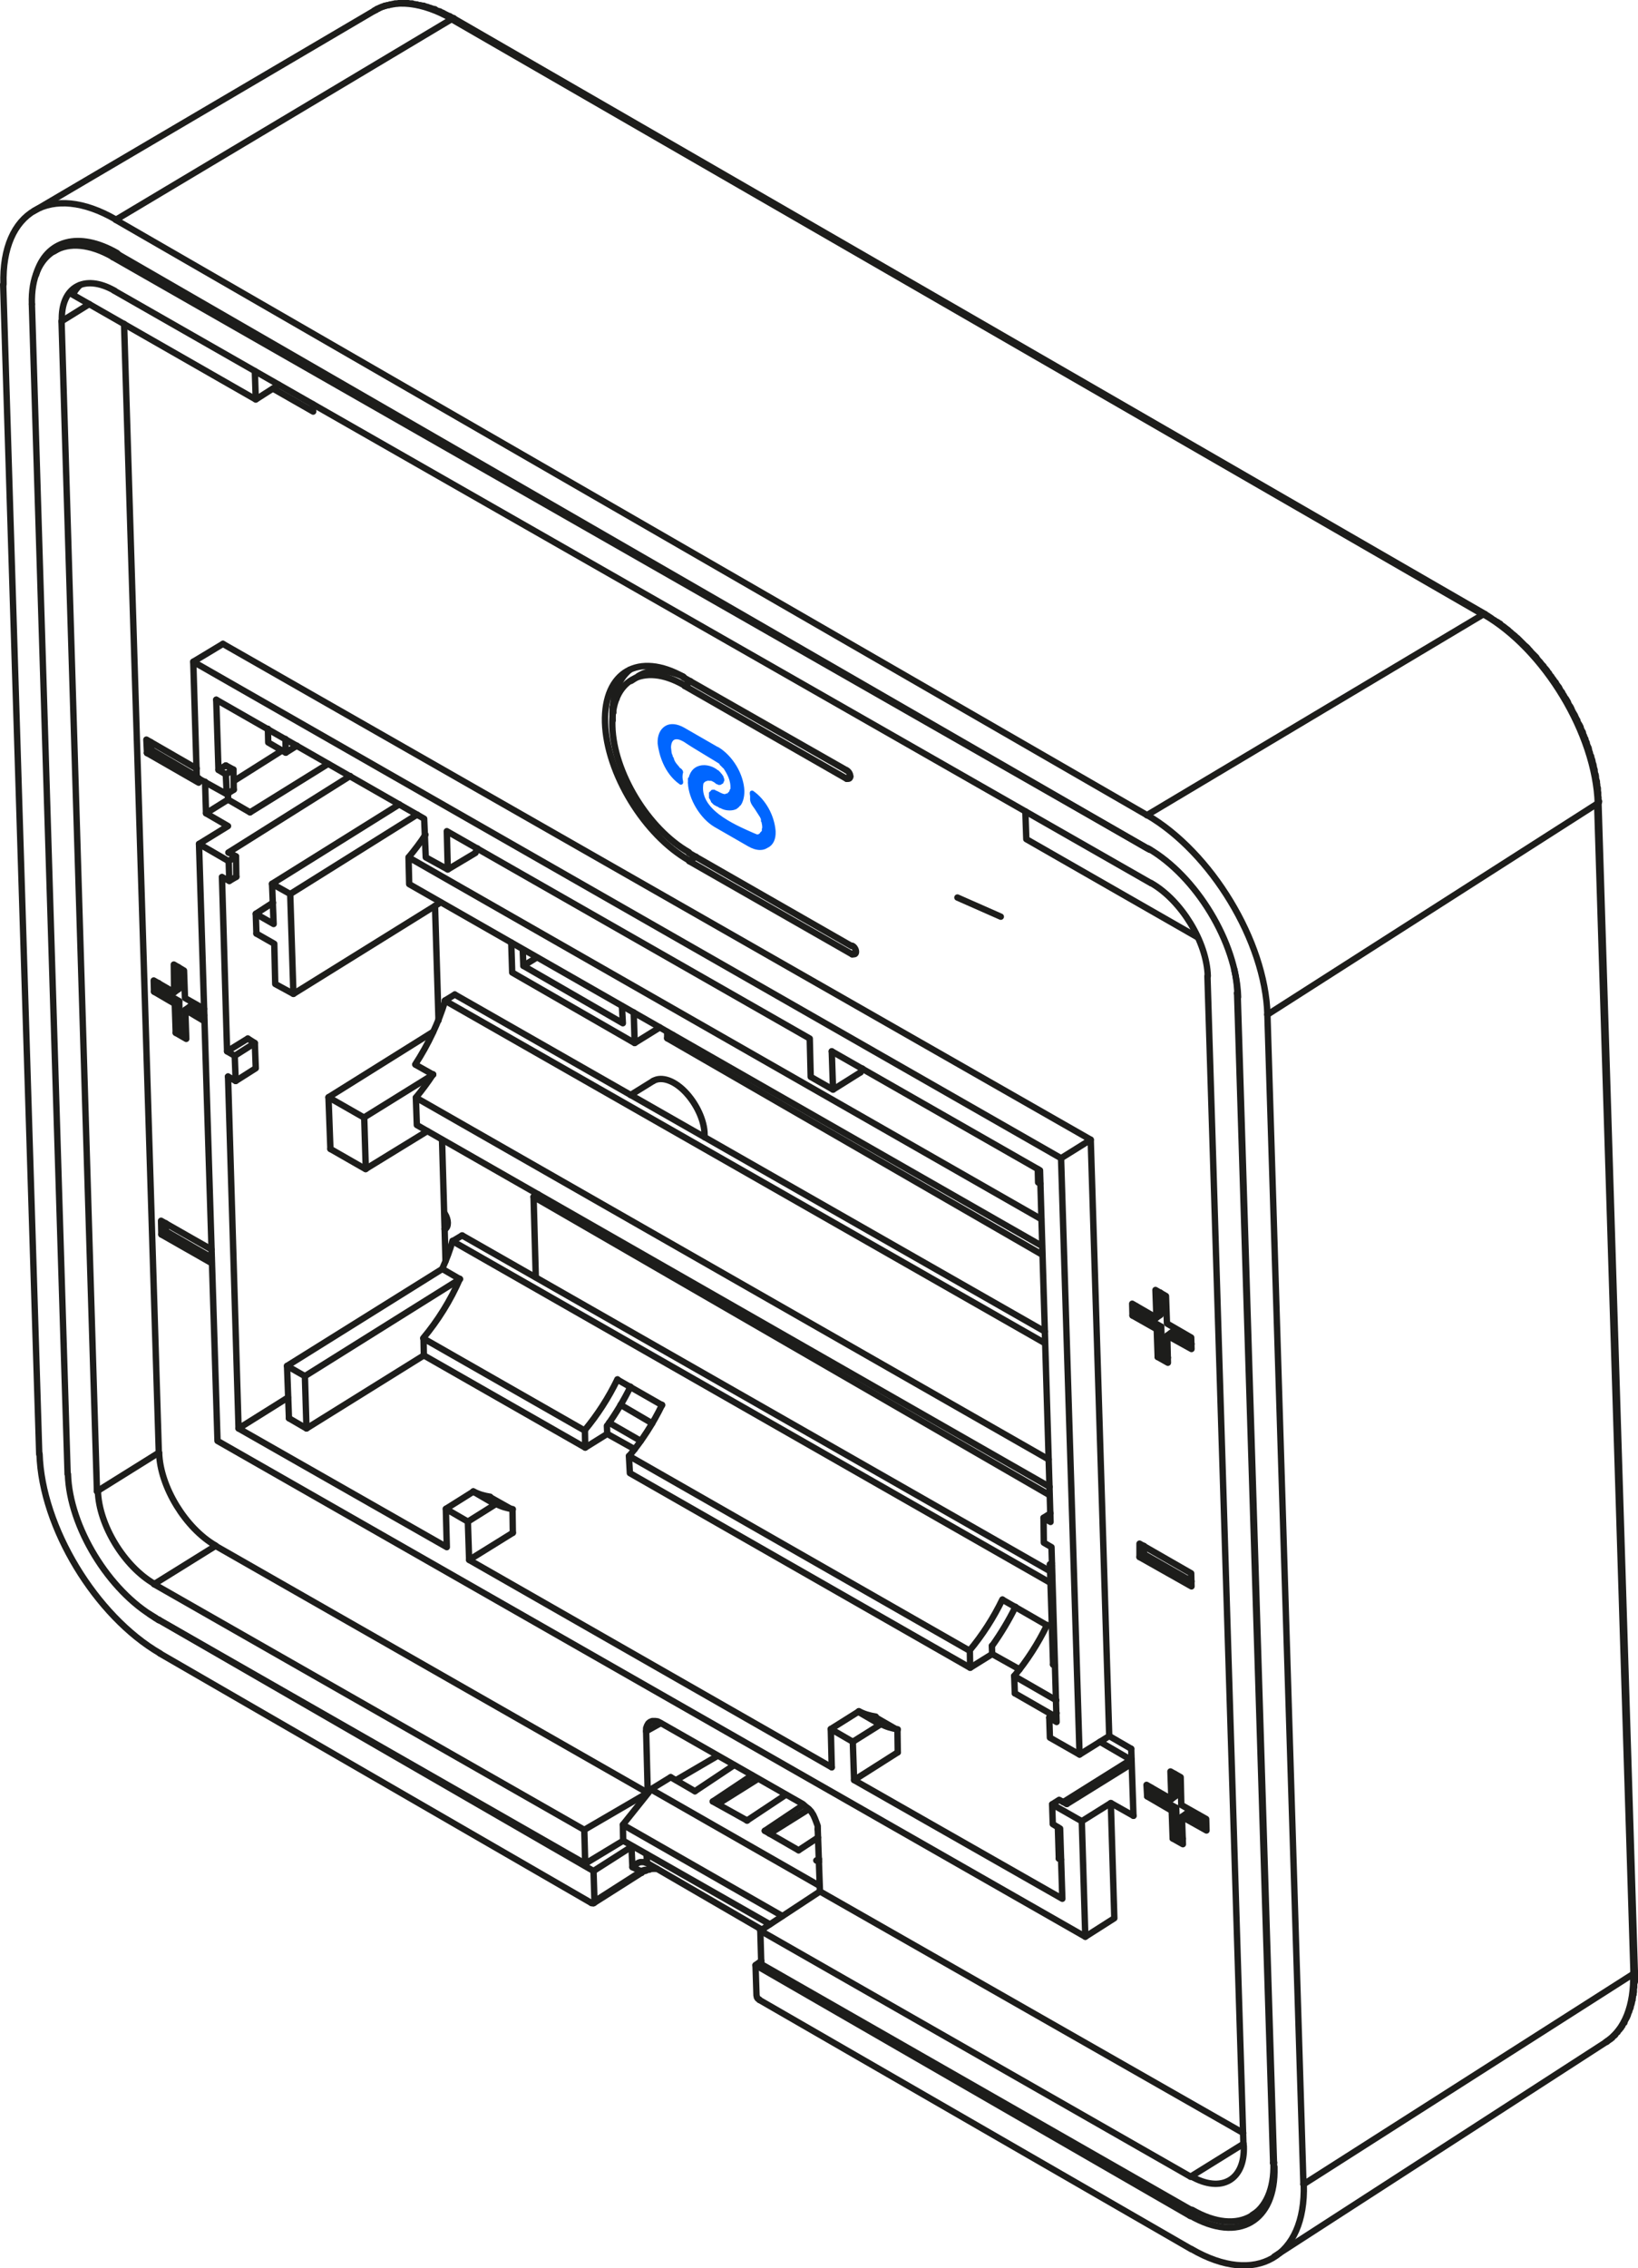 <?xml version="1.0" encoding="utf-8"?>
<!-- Generator: Adobe Illustrator 24.0.0, SVG Export Plug-In . SVG Version: 6.00 Build 0)  -->
<svg version="1.1" id="Laag_1" xmlns="http://www.w3.org/2000/svg" xmlns:xlink="http://www.w3.org/1999/xlink" x="0px" y="0px"
	 viewBox="0 0 513.6 710.9" style="enable-background:new 0 0 513.6 710.9;" xml:space="preserve">
<style type="text/css">
	.st0{fill:#0066FF;stroke:#0066FF;stroke-miterlimit:10;}
	.st1{fill:none;stroke:#1D1D1B;stroke-width:2;stroke-linecap:round;stroke-linejoin:round;stroke-miterlimit:10;}
</style>
<g>
	<path class="st0" d="M242.7,260.6l0-0.1c0,0,0,0,0,0c-0.4-4.9-3.1-9.6-6.8-12.2c-0.1,0-0.1,0-0.2,0c-0.1,0-0.1,0.1-0.1,0.2
		c0,0.1,0,0.2,0,0.3c0.1,0.4,0.1,0.8,0.1,1.2c-0.1,1.2,0.3,1.8,1.4,3.3c0.4,0.7,1,1.5,1.6,2.5l0.1,0.2c0.3,0.6,0.3,0.6,0.3,1.1
		l0,0.2c0,0,0,0.1,0.1,0.1l0.1,0.1c0,0.2,0,0.5,0.1,0.8c0.1,0.4,0.1,0.9,0.1,1.4l-0.1,0.1c0,0-0.1,0.1,0,0.2c0,0.1,0,0.3-0.1,0.7
		c0,0-0.1,0.1-0.3,0.3c0,0-0.1,0.1-0.1,0.1v0.2l0,0h-0.1c-0.1,0-0.1,0-0.1,0.1c0,0,0,0-0.1,0.1c-0.1,0.1-0.1,0.1-0.3,0.3h-0.1
		c0,0-0.1,0-0.1,0.1l-0.1,0.1h-0.4c0,0-0.1,0-0.1,0l-0.1,0.1c-0.4-0.2-0.9-0.4-1.4-0.6c-6.1-2.7-17.6-7.6-15.9-16.2
		c0,0,0.1-0.1,0.1-0.1c0.1-0.2,0.4-0.4,0.7-0.7h0.1c0,0,0.1,0,0.1-0.1l0.1-0.1h0.4c0,0,0.1,0,0.1-0.1l0.1-0.1h0.4l0.1,0.1
		c0,0,0.1,0.1,0.2,0c0,0,0.1,0,0.3,0c0.1,0,0.3,0.1,0.6,0.1c0.3,0.2,0.4,0.3,0.5,0.3c0.2,0.1,0.4,0.2,1,0.7c0,0,0.1,0,0.1,0h0.2
		l0.1,0.1c0,0,0.1,0.1,0.1,0.1h0.4c0,0,0.1,0,0.1-0.1l0.1-0.1h0.1c0.1,0,0.2-0.1,0.2-0.1c0.1,0,0.1-0.1,0.1-0.2v-0.2l0.1-0.1
		c0,0,0.1-0.1,0.1-0.1v-0.4c0,0,0-0.1-0.1-0.1l-0.1-0.1v-0.4c0,0,0-0.1-0.1-0.1l-0.1-0.1v-0.1c0,0,0-0.1-0.1-0.1l-0.1-0.1V243
		c0,0,0-0.1-0.1-0.1c-0.1-0.1-0.2-0.2-0.4-0.5c-0.1-0.1-0.3-0.3-0.4-0.4c0,0-0.1-0.1-0.1-0.1h-0.1c-1.2-1.1-3.5-2-5.5-1.4
		c-1.1,0.3-2.4,1.1-3,3.4l-0.1,0.1c0,0-0.1,0.1-0.1,0.1v1.2c0,0-0.1,0.1,0,0.1c0.2,4.9,3.8,10.8,8,13.3c0,0,0,0,0,0l10.6,6.1
		c0,0,0,0,0,0c0,0,0,0,0,0c1.2,0.7,2.4,1.1,3.5,1.1c0.8,0,1.5-0.2,2.1-0.6C242,264.6,242.8,262.9,242.7,260.6
		C242.7,260.7,242.7,260.6,242.7,260.6z"/>
	<path class="st0" d="M226,239.1l0.1,0.3c0,0,0,0.1,0.1,0.1l0.2,0.1l0.1,0.2c0,0,0,0.1,0.1,0.1l0.2,0.1l0.1,0.2c0,0,0,0.1,0.1,0.1
		l0.2,0.1c1.1,1.7,2.6,4.1,2.3,7.1l-0.1,0.1c0,0-0.1,0.1-0.1,0.1v0.2l-0.1,0.1c0,0,0,0.1,0,0.1v0.1c-0.1,0.1-0.2,0.2-0.4,0.4
		c0,0-0.1,0.1-0.1,0.1v0.1l-0.3,0.3c-0.1,0-0.1,0-0.1,0c-0.1,0-0.3,0.1-0.5,0.1c0,0-0.1,0-0.1,0.1l-0.1,0.1c-0.9,0-1.2-0.2-1.9-0.5
		c-0.4-0.2-0.9-0.5-1.7-0.8l-0.1-0.1c0,0-0.1,0-0.1,0h-0.4c0,0-0.1,0-0.1,0.1l0,0c0,0-0.1,0.2-0.4,0.4c0,0-0.1,0.1-0.1,0.1v1.2
		c0,0,0,0.1,0,0.1l0.1,0.1v0.1c0,0,0,0.1,0.1,0.1l0.1,0.1c0,0.1,0,0.3,0.3,0.6v0.1c0,0,0,0.1,0,0.1c0,0,0.1,0.1,0.1,0.1
		c0.1,0.1,0.2,0.2,0.5,0.5c0,0,0.1,0.1,0.1,0.1h0.1c0.1,0.1,0.3,0.3,1.3,0.7c0.1,0.1,0.2,0.3,0.6,0.3c0.6,0.4,1.6,0.7,2.6,0.7
		c0.7,0,1.4-0.1,2-0.4c0,0,0.1-0.1,0.1-0.1c0,0,0.1,0,0.1-0.1c0.2-0.1,0.5-0.3,0.7-0.7l0.2-0.1c0,0,0,0,0.1-0.1c0.6-0.9,1-2.3,1-4
		c0,0,0-0.1,0-0.1c0,0,0,0,0-0.1c-0.1-2.3-0.9-5-2.4-7.5c-1.5-2.5-3.5-4.5-5.5-5.7c0,0,0,0-0.1,0l-10.6-6.1c0,0,0,0,0,0c0,0,0,0,0,0
		c-2.1-1.2-4.1-1.4-5.5-0.5c-1.4,0.9-2.2,2.6-2.1,5c0,0,0,0,0,0c0,0,0,0,0,0c0.4,3.2,1.9,9,6.7,12.4c0,0,0.1,0,0.1,0
		c0,0,0.1,0,0.1,0c0.1,0,0.1-0.1,0.1-0.2c0-0.2,0-0.4-0.1-0.7c-0.1-0.6-0.2-1.5,0.1-2.5c0-0.1,0-0.1-0.1-0.2c0,0,0,0,0,0
		c0,0,0,0,0-0.1c-0.1-0.2-0.4-0.5-0.8-0.7c-0.2-0.3-0.4-0.6-0.7-0.9c-0.5-0.6-1.1-1.3-1.3-2.3c0,0,0,0,0,0c0-0.1-0.1-0.1-0.1-0.2
		c-0.1-0.1-0.3-0.3-0.3-0.8c0,0,0-0.1-0.1-0.1l-0.1-0.1c0-0.2,0-0.4-0.1-0.6c-0.1-0.5-0.1-1.1-0.2-1.7c0-1.3,0.4-2.3,1.1-2.8
		c0.8-0.5,1.9-0.4,3.2,0.3c0,0,0,0,0,0c0.2,0.1,0.6,0.3,1,0.6C218,234.3,225.1,238.4,226,239.1z"/>
</g>
<line class="st1" x1="265.5" y1="244.1" x2="266.6" y2="243.4"/>
<g>
	<path class="st1" d="M265.5,243.9c0.6,0.4,1.1,0.1,1.1-0.6c0-0.7-0.5-1.6-1.2-1.9"/>
</g>
<line class="st1" x1="239.8" y1="573.8" x2="250.4" y2="579.9"/>
<line class="st1" x1="223.5" y1="564.6" x2="234.3" y2="570.6"/>
<line class="st1" x1="210.3" y1="557" x2="217.9" y2="561.4"/>
<line class="st1" x1="256" y1="583.1" x2="256.8" y2="583.5"/>
<polyline class="st1" points="71.5,248.6 71.5,250.6 78.4,254.6 "/>
<g>
	<path class="st1" d="M192.1,221.6c0,0.6,0.1,1.1,0.2,1.7"/>
</g>
<polyline class="st1" points="64.3,245 64.6,254.9 71.5,250.6 "/>
<line class="st1" x1="109.8" y1="243.2" x2="71.6" y2="267.2"/>
<line class="st1" x1="78.4" y1="254.6" x2="102.9" y2="239.4"/>
<polyline class="st1" points="64.6,254.9 71.5,258.9 62.4,264.5 71.7,269.9 74,268.4 71.7,267.2 "/>
<polyline class="st1" points="70.8,239.9 68.5,241.3 67.8,219.3 "/>
<line class="st1" x1="73.3" y1="244.8" x2="88.5" y2="235.2"/>
<polyline class="st1" points="90.3,438 74.8,447.7 71.5,337.4 "/>
<line class="st1" x1="139.7" y1="395.2" x2="138.6" y2="357.2"/>
<polyline class="st1" points="135.8,323.4 103,343.9 103.6,360.1 "/>
<line class="st1" x1="137.5" y1="319.8" x2="136.4" y2="283.9"/>
<polyline class="st1" points="80.4,292.6 80.2,286.4 85.6,282.9 "/>
<polyline class="st1" points="77.7,325.5 71.2,329.5 69.6,274.9 "/>
<polyline class="st1" points="260.8,329.5 326.1,366.8 329.4,477 327.2,475.7 327.3,483.5 329.7,484.9 331.3,539.7 329,538.3 
	329.2,544.6 338.5,549.9 332.7,363 60.6,207.4 61.7,243.7 71.1,248.9 70.8,242.7 68.5,241.3 "/>
<polyline class="st1" points="67.8,219.3 133,256.6 133.5,268.7 140.4,272.5 140.1,260.5 253.9,325.5 254.2,337.5 261.2,341.5 
	260.8,329.5 "/>
<polyline class="st1" points="260.8,553.9 147.1,488.9 146.7,476.9 139.8,472.9 140.1,484.9 74.8,447.7 "/>
<polyline class="st1" points="71.5,337.4 73.9,338.8 73.6,330.9 71.2,329.5 "/>
<polyline class="st1" points="69.6,274.9 71.9,276.1 71.7,269.9 "/>
<polyline class="st1" points="62.4,264.5 68.2,451.6 340.3,607 339.2,570.8 329.9,565.5 330.1,571.7 332.4,573.1 333.1,595.1 
	267.8,557.9 267.4,545.9 260.5,541.9 260.8,553.9 "/>
<polyline class="st1" points="326.7,390.5 128.3,277.1 128.1,268.7 326.5,382.1 "/>
<polyline class="st1" points="328.8,457.4 130.4,344 130.7,352.6 329.1,466 "/>
<polyline class="st1" points="197.2,456.3 304.1,517.4 304.2,522.7 197.5,461.7 197.2,456.3 "/>
<polyline class="st1" points="132.9,424.8 183.5,453.7 183.4,448.4 132.8,419.5 132.9,424.8 "/>
<line class="st1" x1="318.2" y1="530.7" x2="318" y2="525.3"/>
<line class="st1" x1="354.7" y1="551.6" x2="344.9" y2="545.9"/>
<line class="st1" x1="330.2" y1="537.6" x2="318.2" y2="530.7"/>
<line class="st1" x1="331.2" y1="532.9" x2="318" y2="525.3"/>
<g>
	<path class="st1" d="M128.2,268.6c1.8-2.2,3.6-4.5,5.2-7"/>
</g>
<line class="st1" x1="144.9" y1="387.2" x2="329.2" y2="492.4"/>
<line class="st1" x1="142.6" y1="311.7" x2="327.6" y2="417.3"/>
<line class="st1" x1="327.7" y1="421" x2="139.5" y2="313.6"/>
<g>
	<path class="st1" d="M130.2,333.6c4.1-6.3,7.3-13.1,9.4-20"/>
</g>
<line class="st1" x1="135.8" y1="336.8" x2="130.3" y2="333.7"/>
<g>
	<path class="st1" d="M130.4,344c1.9-2.3,3.7-4.7,5.4-7.3"/>
</g>
<polyline class="st1" points="183.5,453.7 190.4,449.4 199,454.2 "/>
<polyline class="st1" points="90.6,444.5 96.1,447.7 132.9,424.8 "/>
<line class="st1" x1="147.1" y1="488.9" x2="160.8" y2="480.4"/>
<line class="st1" x1="267.8" y1="557.9" x2="281.5" y2="549.2"/>
<line class="st1" x1="332.7" y1="582.8" x2="332" y2="582.5"/>
<polyline class="st1" points="304.2,522.7 311.1,518.4 319.7,523.2 "/>
<line class="st1" x1="311" y1="515.8" x2="311.1" y2="518.4"/>
<g>
	<path class="st1" d="M311.1,515.8c2.7-3.8,5.2-7.9,7.3-12.2"/>
	<path class="st1" d="M304,517.3c4-4.8,7.5-10.2,10.3-16"/>
	<path class="st1" d="M197.3,456.3c4-4.8,7.5-10.2,10.3-16"/>
</g>
<line class="st1" x1="328.3" y1="509.4" x2="314.4" y2="501.4"/>
<g>
	<path class="st1" d="M318,525.3c4-4.8,7.5-10.2,10.3-16"/>
</g>
<line class="st1" x1="329.4" y1="496.1" x2="141.9" y2="389"/>
<g>
	<path class="st1" d="M138.7,397.6c1.3-2.9,2.4-5.8,3.2-8.7"/>
</g>
<line class="st1" x1="144.2" y1="400.9" x2="138.7" y2="397.7"/>
<g>
	<path class="st1" d="M132.7,419.4c4.6-5.5,8.6-11.9,11.5-18.6"/>
	<path class="st1" d="M183.3,448.3c4-4.8,7.5-10.2,10.3-16"/>
</g>
<line class="st1" x1="207.6" y1="440.4" x2="193.6" y2="432.4"/>
<polyline class="st1" points="329.8,489.9 329.2,490.3 330.2,521.7 "/>
<line class="st1" x1="329.8" y1="490.7" x2="329.2" y2="490.3"/>
<polyline class="st1" points="84,228.4 84.1,232.7 89.6,235.9 89.5,231.6 "/>
<polyline class="st1" points="325.4,366.4 325.5,370.6 326.2,371 "/>
<line class="st1" x1="330.2" y1="521.7" x2="330.8" y2="522.1"/>
<line class="st1" x1="331.7" y1="572.7" x2="332" y2="582.5"/>
<polyline class="st1" points="96.1,447.7 95.6,431.3 90,428.1 90.6,444.5 "/>
<polyline class="st1" points="80.4,292.6 86,295.8 86.3,308.4 92,311.5 91,280.2 85.3,277 85.8,289.6 80.2,286.4 "/>
<line class="st1" x1="93.1" y1="233.7" x2="89.6" y2="235.9"/>
<line class="st1" x1="141.9" y1="389" x2="144.9" y2="387.2"/>
<line class="st1" x1="138.7" y1="397.7" x2="90" y2="428.1"/>
<line class="st1" x1="139.5" y1="313.6" x2="142.6" y2="311.7"/>
<line class="st1" x1="125.2" y1="252.1" x2="85.3" y2="277"/>
<line class="st1" x1="144.2" y1="400.9" x2="95.6" y2="431.3"/>
<polyline class="st1" points="103.6,360.1 114.6,366.4 134,354.5 "/>
<polyline class="st1" points="103,343.9 114.2,350.3 114.7,366.4 "/>
<line class="st1" x1="135.8" y1="336.8" x2="114.2" y2="350.2"/>
<line class="st1" x1="138.2" y1="282.8" x2="92" y2="311.5"/>
<line class="st1" x1="130.8" y1="255.3" x2="91" y2="280.2"/>
<line class="st1" x1="334.5" y1="565.4" x2="354.8" y2="552.8"/>
<polyline class="st1" points="355.4,569.1 348.3,565.1 339.2,570.8 "/>
<polyline class="st1" points="334.5,565.4 332.1,564.1 329.9,565.5 "/>
<line class="st1" x1="74" y1="268.4" x2="74.1" y2="274.8"/>
<polyline class="st1" points="73.3,247.5 73.2,241.2 70.8,239.9 "/>
<line class="st1" x1="331.3" y1="536.9" x2="329" y2="538.3"/>
<polyline class="st1" points="354.7,548.1 347.8,544.1 338.5,549.9 "/>
<polyline class="st1" points="348.3,565.1 349.4,601.2 340.3,607 "/>
<polyline class="st1" points="347.8,544.1 342,357.2 332.7,363 "/>
<polyline class="st1" points="256.4,573.3 257.1,592.8 389.8,668.5 "/>
<polyline class="st1" points="98.1,126.7 98.2,129 85.6,121.8 "/>
<line class="st1" x1="49.8" y1="455.3" x2="38.9" y2="101.5"/>
<g>
	<path class="st1" d="M49.9,455.3c0.3,10.7,8.3,23.7,17.7,29.1"/>
</g>
<polyline class="st1" points="256.4,573.3 256.4,572.3 256,571.2 255.5,569.9 255,568.8 254.3,567.7 253.5,566.9 252.5,566.1 
	251.7,565.4 207,539.9 206.2,539.5 205.4,539.4 204.5,539.4 203.8,539.7 203.3,540.1 202.9,540.8 202.6,541.6 202.6,542.6 
	203.1,561.9 67.6,484.5 "/>
<line class="st1" x1="342" y1="357.2" x2="69.9" y2="201.8"/>
<line class="st1" x1="355.4" y1="569.1" x2="354.7" y2="548.1"/>
<g>
	<path class="st1" d="M214.4,212.2c-14.1-8-25.1-1.7-24.7,14.2c0.5,15.9,12.3,35.3,26.4,43.3"/>
</g>
<line class="st1" x1="265.4" y1="241.4" x2="214.3" y2="212.3"/>
<line class="st1" x1="214.7" y1="215" x2="265.5" y2="244.1"/>
<g>
	<path class="st1" d="M214.4,214.7c-12.8-7.3-22.9-1.5-22.4,12.9c0.4,14.5,11.2,32.2,24,39.5"/>
</g>
<line class="st1" x1="267" y1="296.5" x2="216" y2="267.3"/>
<g>
	<path class="st1" d="M267.3,298.9c0.6,0.4,1.1,0.1,1.1-0.6c0-0.7-0.5-1.6-1.2-1.9"/>
</g>
<line class="st1" x1="216.1" y1="269.9" x2="267.2" y2="299.1"/>
<polyline class="st1" points="355,408.6 355.1,412.3 362.7,416.6 363,425.3 366.2,427.1 366,418.6 373.6,422.8 373.5,419.2 
	365.9,414.8 365.6,406.2 362.3,404.3 362.6,413 355,408.6 "/>
<polyline class="st1" points="373.6,497.2 373.5,493.1 357.3,483.8 357.3,488 373.6,497.2 "/>
<polyline class="st1" points="359.5,559.4 359.7,563 367.4,567.5 367.7,576.2 370.9,578 370.6,569.4 378.3,573.7 378.2,570.1 
	370.4,565.7 370.2,557 367,555.2 367.3,563.9 359.5,559.4 "/>
<polyline class="st1" points="64,316.2 58,312.8 57.7,304.2 54.5,302.3 54.6,311 "/>
<polyline class="st1" points="54.6,311 48.2,307.3 48.3,310.8 54.8,314.6 55.1,323.7 58.4,325.6 58.1,316.5 64,320 "/>
<polyline class="st1" points="61.7,240.9 45.9,231.8 46.1,236 "/>
<polyline class="st1" points="46.1,236 62.3,245.3 62.3,243.9 "/>
<polyline class="st1" points="66.3,391.6 50.5,382.6 50.6,386.9 66.4,395.9 "/>
<line class="st1" x1="69.9" y1="201.8" x2="60.6" y2="207.4"/>
<line class="st1" x1="73.3" y1="247.5" x2="71.1" y2="248.9"/>
<line class="st1" x1="73.2" y1="241.2" x2="70.8" y2="242.7"/>
<g>
	<path class="st1" d="M190.4,446.8c2.7-3.8,5.2-7.9,7.3-12.2"/>
</g>
<line class="st1" x1="190.3" y1="446.9" x2="190.4" y2="449.4"/>
<line class="st1" x1="192.5" y1="218.6" x2="193.3" y2="219"/>
<g>
	<path class="st1" d="M197.5,209.9c-3.8,3.1-5.8,8.7-5.4,15.9"/>
</g>
<line class="st1" x1="216.1" y1="269.9" x2="218.2" y2="268.5"/>
<g>
	<path class="st1" d="M214.1,212c-5.3-2.3-10.2-2.4-13.8-0.2"/>
</g>
<line class="st1" x1="214.7" y1="215" x2="216.5" y2="213.5"/>
<line class="st1" x1="267.2" y1="299.1" x2="268.3" y2="298.4"/>
<polyline class="st1" points="362.6,413 363.9,412.1 363.8,405.1 "/>
<polyline class="st1" points="366,418.6 367.3,417.6 373.6,421.2 "/>
<polyline class="st1" points="363,425.3 364.4,424.4 366.2,425.5 "/>
<polyline class="st1" points="362.7,416.6 364.1,415.8 364.4,424.4 "/>
<polyline class="st1" points="355.1,412.3 356.5,411.4 364.1,415.8 "/>
<line class="st1" x1="356.3" y1="409.4" x2="356.5" y2="411.4"/>
<polyline class="st1" points="358.7,484.5 358.7,487.1 373.6,495.6 "/>
<line class="st1" x1="368.4" y1="556" x2="368.6" y2="562.9"/>
<polyline class="st1" points="361,560.3 361,562.2 368.8,566.6 369.1,575.2 370.9,576.3 "/>
<line class="st1" x1="372" y1="568.4" x2="378.2" y2="572"/>
<line class="st1" x1="55.9" y1="303.1" x2="56" y2="310"/>
<polyline class="st1" points="49.7,308.1 49.7,310 56.2,313.8 56.4,322.9 58.2,324 "/>
<line class="st1" x1="59.5" y1="315.5" x2="64" y2="318.2"/>
<polyline class="st1" points="47.3,232.6 47.5,235.1 61.7,243.4 "/>
<polyline class="st1" points="52,383.4 52,385.9 66.4,394.2 "/>
<line class="st1" x1="357.3" y1="488" x2="358.7" y2="487.1"/>
<line class="st1" x1="367.3" y1="563.9" x2="368.6" y2="562.9"/>
<line class="st1" x1="370.6" y1="569.4" x2="372" y2="568.4"/>
<line class="st1" x1="367.7" y1="576.2" x2="369.1" y2="575.2"/>
<line class="st1" x1="367.4" y1="567.5" x2="368.8" y2="566.6"/>
<line class="st1" x1="359.7" y1="563" x2="361" y2="562.2"/>
<line class="st1" x1="54.6" y1="311" x2="56" y2="310"/>
<line class="st1" x1="58.1" y1="316.5" x2="59.5" y2="315.5"/>
<line class="st1" x1="55.1" y1="323.7" x2="56.4" y2="322.9"/>
<line class="st1" x1="54.8" y1="314.6" x2="56.2" y2="313.8"/>
<line class="st1" x1="48.3" y1="310.8" x2="49.7" y2="310"/>
<line class="st1" x1="46.1" y1="236" x2="47.5" y2="235.1"/>
<line class="st1" x1="50.6" y1="386.9" x2="52" y2="385.9"/>
<polyline class="st1" points="238.7,615.6 238.4,605.1 257.1,592.8 "/>
<polyline class="st1" points="245.3,600.5 195.3,571.9 203.3,561.9 204.1,560.8 256.9,591 "/>
<line class="st1" x1="256" y1="583.1" x2="256.8" y2="582.7"/>
<line class="st1" x1="250.4" y1="579.9" x2="256.5" y2="575.9"/>
<line class="st1" x1="239.8" y1="573.8" x2="251.9" y2="565.7"/>
<line class="st1" x1="234.2" y1="570.6" x2="246.4" y2="562.5"/>
<line class="st1" x1="223.5" y1="564.6" x2="235.8" y2="556.4"/>
<line class="st1" x1="217.9" y1="561.4" x2="230.2" y2="553.2"/>
<line class="st1" x1="204.1" y1="560.8" x2="210.3" y2="557"/>
<polyline class="st1" points="195.3,571.9 195.4,576.9 183.5,584.1 183.2,573.5 203.1,561.9 "/>
<line class="st1" x1="207.1" y1="540.1" x2="202.6" y2="542.6"/>
<line class="st1" x1="212" y1="557.9" x2="225" y2="550.3"/>
<line class="st1" x1="373.3" y1="682.2" x2="238.4" y2="605.1"/>
<line class="st1" x1="373.3" y1="682.2" x2="389.9" y2="671.9"/>
<line class="st1" x1="48.3" y1="496.5" x2="67.6" y2="484.5"/>
<line class="st1" x1="183.2" y1="573.5" x2="48.3" y2="496.5"/>
<g>
	<path class="st1" d="M373.5,682.1c9.5,5.4,16.9,1.1,16.5-9.5"/>
</g>
<line class="st1" x1="378.6" y1="306" x2="389.9" y2="672.7"/>
<line class="st1" x1="35.8" y1="91.1" x2="360.9" y2="276.8"/>
<polyline class="st1" points="22.7,92.3 80.2,125.2 87.4,120.6 "/>
<g>
	<path class="st1" d="M25,89.4c-0.8,0.8-1.5,1.7-2.1,2.8"/>
	<path class="st1" d="M35.9,91.1c-9.5-5.4-16.9-1.1-16.5,9.5"/>
</g>
<line class="st1" x1="19.3" y1="100.7" x2="28" y2="95.3"/>
<line class="st1" x1="30.4" y1="467.4" x2="19.3" y2="100.7"/>
<line class="st1" x1="30.4" y1="467.4" x2="49.8" y2="455.3"/>
<g>
	<path class="st1" d="M30.7,467.3C31,478,39,491,48.4,496.4"/>
	<path class="st1" d="M378.7,305.9c-0.3-10.7-8.3-23.7-17.7-29.1"/>
</g>
<line class="st1" x1="373.6" y1="692.7" x2="238.7" y2="615.6"/>
<g>
	<path class="st1" d="M373.8,692.6c14.6,8.4,26,1.8,25.5-14.7"/>
</g>
<line class="st1" x1="387.9" y1="311.3" x2="399.2" y2="677.9"/>
<g>
	<path class="st1" d="M360.6,266.3C360.6,266.3,360.6,266.3,360.6,266.3"/>
	<path class="st1" d="M388,311.3c-0.1-2.4-0.4-4.9-1-7.5"/>
</g>
<line class="st1" x1="360.5" y1="266.3" x2="35.4" y2="80.6"/>
<g>
	<path class="st1" d="M35.5,80.6c-14.6-8.4-26-1.8-25.5,14.7"/>
</g>
<line class="st1" x1="21.2" y1="462" x2="10" y2="95.4"/>
<g>
	<path class="st1" d="M21.3,462c0.5,16.5,12.8,36.6,27.4,45"/>
</g>
<line class="st1" x1="183.5" y1="584.1" x2="48.6" y2="507"/>
<line class="st1" x1="195.4" y1="576.9" x2="241.4" y2="603.1"/>
<line class="st1" x1="241.3" y1="574.7" x2="253.6" y2="567"/>
<line class="st1" x1="225.1" y1="565.4" x2="237.7" y2="557.5"/>
<line class="st1" x1="37.1" y1="79.7" x2="35.4" y2="80.6"/>
<line class="st1" x1="360.5" y1="266.3" x2="360.5" y2="266.3"/>
<line class="st1" x1="388.1" y1="311.3" x2="387.9" y2="311.3"/>
<line class="st1" x1="399.5" y1="677.8" x2="399.2" y2="677.9"/>
<polyline class="st1" points="375.4,293.7 321.8,263 321.5,254.3 "/>
<line class="st1" x1="80.2" y1="125.2" x2="79.9" y2="116.3"/>
<line class="st1" x1="74.1" y1="274.8" x2="71.9" y2="276.1"/>
<polyline class="st1" points="73.9,338.8 80.2,334.8 79.9,326.9 77.7,325.5 "/>
<line class="st1" x1="73.6" y1="330.9" x2="79.9" y2="326.9"/>
<line class="st1" x1="327.2" y1="475.7" x2="329.4" y2="474.3"/>
<line class="st1" x1="354.8" y1="551.4" x2="333.4" y2="564.8"/>
<line class="st1" x1="269.8" y1="336.1" x2="261.2" y2="341.5"/>
<g>
	<path class="st1" d="M270.4,334.9c-0.2,0.4-0.4,0.8-0.6,1.2"/>
</g>
<line class="st1" x1="281.4" y1="542.2" x2="281.5" y2="549.2"/>
<g>
	<path class="st1" d="M276.2,540.3c1.6,0.9,3.4,1.4,5.3,1.7"/>
</g>
<line class="st1" x1="267.4" y1="545.9" x2="276" y2="540.5"/>
<line class="st1" x1="260.5" y1="541.9" x2="269.1" y2="536.5"/>
<g>
	<path class="st1" d="M269.3,536.3c1.6,0.9,3.4,1.4,5.3,1.7"/>
</g>
<line class="st1" x1="274.3" y1="538.1" x2="281.4" y2="542.2"/>
<line class="st1" x1="269.1" y1="536.5" x2="276" y2="540.5"/>
<line class="st1" x1="149.1" y1="267.3" x2="140.4" y2="272.5"/>
<g>
	<path class="st1" d="M149.7,265.9c-0.2,0.4-0.4,0.8-0.6,1.2"/>
</g>
<line class="st1" x1="160.7" y1="473.2" x2="160.8" y2="480.4"/>
<g>
	<path class="st1" d="M155.5,471.3c1.6,0.9,3.4,1.4,5.3,1.7"/>
</g>
<line class="st1" x1="146.7" y1="476.9" x2="155.3" y2="471.5"/>
<line class="st1" x1="139.8" y1="472.9" x2="148.4" y2="467.5"/>
<g>
	<path class="st1" d="M148.4,467.4c1.6,0.9,3.4,1.4,5.3,1.7"/>
</g>
<line class="st1" x1="160.7" y1="473.2" x2="153.6" y2="469.2"/>
<line class="st1" x1="155.3" y1="471.5" x2="148.4" y2="467.5"/>
<line class="st1" x1="200.2" y1="211.9" x2="197.9" y2="213.4"/>
<line class="st1" x1="22" y1="75.8" x2="16.9" y2="78.8"/>
<line class="st1" x1="397.1" y1="691.3" x2="392.7" y2="694.2"/>
<line class="st1" x1="200.9" y1="451.6" x2="191" y2="445.9"/>
<g>
	<path class="st1" d="M139.6,385.2c1.1-0.7,1.1-2.9-0.1-4.8"/>
</g>
<polyline class="st1" points="326.9,393.3 209.2,325.4 209.2,323.4 "/>
<g>
	<path class="st1" d="M220.9,356.4c0.3-4.2-2-9.7-5.6-13.7c-3.6-4-7.8-5.5-10.5-3.9"/>
	<path class="st1" d="M141.7,5.9c-9.3-5.3-18-6.3-24.3-2.6"/>
	<path class="st1" d="M142.3,5.7c-0.2-0.1-0.4-0.1-0.7,0.1"/>
	<line class="st1" x1="141.6" y1="6" x2="465" y2="192.6"/>
	<path class="st1" d="M465.7,192.5c-0.2-0.1-0.4-0.1-0.7,0.1"/>
	<path class="st1" d="M501,251.8c-0.7-21.7-16.7-48.3-35.9-59.3"/>
	<path class="st1" d="M501,251.8c0.2-0.1,0.4-0.3,0.4-0.6"/>
</g>
<line class="st1" x1="500.8" y1="251.9" x2="512.2" y2="618.6"/>
<g>
	<path class="st1" d="M512.2,618.5c0.2-0.1,0.4-0.3,0.4-0.6"/>
	<path class="st1" d="M503.5,640c5.9-3.8,8.9-11.5,8.6-21.5"/>
</g>
<line class="st1" x1="50.1" y1="518.2" x2="185.4" y2="596.4"/>
<line class="st1" x1="238.1" y1="626.8" x2="373.5" y2="704.9"/>
<g>
	<path class="st1" d="M46.9,505.9c1,0.7,2,1.3,2.9,1.9"/>
</g>
<line class="st1" x1="49.9" y1="507.7" x2="49.8" y2="507.7"/>
<polyline class="st1" points="373.2,694.5 236.9,615.9 238.7,614.6 "/>
<line class="st1" x1="374.9" y1="693.4" x2="373.2" y2="694.5"/>
<polyline class="st1" points="198.4,578.7 198,578.8 186.1,586.4 49.8,507.7 "/>
<line class="st1" x1="36.5" y1="79.4" x2="359.9" y2="266"/>
<line class="st1" x1="388.1" y1="312.6" x2="399.5" y2="679.3"/>
<polyline class="st1" points="329.1,468.6 167.3,375.1 168,400.3 "/>
<line class="st1" x1="194.6" y1="440.3" x2="204.5" y2="446.1"/>
<line class="st1" x1="168.7" y1="374.3" x2="167.3" y2="375.1"/>
<g>
	<path class="st1" d="M388.2,312.5c-0.5-17.1-13.1-37.9-28.2-46.6"/>
</g>
<polyline class="st1" points="185.4,596.4 185.6,596.5 185.9,596.5 186,596.5 186.1,596.5 186.3,596.4 186.3,596.2 186.4,596.1 
	186.4,595.9 186.1,586.4 "/>
<g>
	<path class="st1" d="M36.7,79.3c-12-6.9-22.3-4.1-25.4,6.8"/>
	<path class="st1" d="M373.2,694.4c15.1,8.7,26.9,1.9,26.4-15.2"/>
</g>
<polyline class="st1" points="238.1,626.8 238,626.6 237.8,626.5 237.6,626.4 237.4,626.1 237.3,625.9 237.3,625.7 237.2,625.4 
	237.2,625.3 236.9,615.9 "/>
<g>
	<path class="st1" d="M373.6,704.9c20.1,11.7,35.9,2.6,35.2-20.3"/>
</g>
<line class="st1" x1="408.7" y1="684.6" x2="397.4" y2="318"/>
<g>
	<path class="st1" d="M397.4,317.9c-0.7-22.9-17.6-50.8-37.8-62.5"/>
	<line class="st1" x1="359.7" y1="255.5" x2="36.3" y2="68.9"/>
	<path class="st1" d="M36.3,68.8C16.1,57.1,0.4,66.2,1.1,89.1"/>
</g>
<line class="st1" x1="1" y1="89.2" x2="12.3" y2="455.7"/>
<g>
	<path class="st1" d="M12.4,455.7c0.7,22.9,17.6,50.8,37.8,62.5"/>
</g>
<line class="st1" x1="201.1" y1="586.5" x2="186.4" y2="595.9"/>
<g>
	<path class="st1" d="M201,587c0.2-0.1,0.3-0.3,0.2-0.6"/>
</g>
<polyline class="st1" points="201.1,586.5 198.3,585.2 198,578.8 "/>
<line class="st1" x1="202.9" y1="583.9" x2="202.7" y2="581.1"/>
<polyline class="st1" points="238.9,604.8 202.9,583.9 202.4,583.8 201.9,583.6 201.3,583.6 200.8,583.6 200.2,583.8 199.7,584.1 
	199.1,584.3 198.7,584.7 198.3,585.2 "/>
<polyline class="st1" points="205.9,585.7 205.1,585.6 204.4,585.7 203.6,585.7 202.7,586 201.9,586.1 201.1,586.5 "/>
<line class="st1" x1="141.6" y1="6" x2="36.3" y2="68.9"/>
<line class="st1" x1="465" y1="192.6" x2="359.6" y2="255.5"/>
<line class="st1" x1="500.8" y1="251.9" x2="397.4" y2="318"/>
<line class="st1" x1="512.2" y1="618.6" x2="408.7" y2="684.6"/>
<polyline class="st1" points="160.3,295.4 160.6,304.8 199,326.9 198.7,317.3 "/>
<polyline class="st1" points="195,315.3 195.3,320.7 164.1,302.7 163.9,297.6 "/>
<line class="st1" x1="211" y1="324.4" x2="209.2" y2="325.4"/>
<line class="st1" x1="168.3" y1="300.1" x2="164.1" y2="302.7"/>
<line class="st1" x1="206.9" y1="322" x2="199" y2="326.9"/>
<g>
	<polyline class="st1" points="503.6,640 503.9,639.9 504.1,639.6 504.4,639.5 504.7,639.2 505,639.1 505.2,638.8 505.5,638.7 
		505.7,638.4 505.9,638.1 506.2,638 506.5,637.7 506.6,637.4 506.9,637.1 507.2,636.9 507.3,636.6 507.6,636.3 507.9,636 508,635.8 
		508.3,635.5 508.4,635.2 508.7,634.9 508.8,634.5 509,634.2 509.3,634 509.4,633.7 509.5,633.3 509.7,633 509.9,632.6 510.1,632.3 
		510.2,632 510.4,631.6 510.5,631.2 510.6,630.9 510.8,630.5 510.9,630.2 511,629.8 511.2,629.4 511.3,629.1 511.3,628.7 
		511.5,628.3 511.6,627.9 511.7,627.5 511.7,627.1 511.9,626.8 511.9,626.4 512,625.9 512,625.5 512.2,625.1 512.2,624.7 
		512.3,624.3 512.3,623.9 512.3,623.3 512.4,622.9 512.4,622.5 512.4,622.1 512.4,621.7 512.6,621.2 512.6,620.7 512.6,620.3 
		512.6,619.9 512.6,619.3 512.6,618.9 512.6,618.5 512.6,617.9 501.2,251.4 501.2,250.8 501.2,250.4 501.2,249.9 501.1,249.5 
		501.1,248.9 501.1,248.4 501,247.9 501,247.4 501,247 500.8,246.4 500.8,245.9 500.7,245.4 500.7,244.9 500.5,244.3 500.4,243.8 
		500.4,243.4 500.3,242.8 500.1,242.3 500,241.7 500,241.3 499.8,240.7 499.7,240.2 499.6,239.6 499.4,239.1 499.3,238.5 
		499.2,238.1 499,237.6 498.9,237 498.6,236.5 498.5,235.9 498.3,235.4 498.2,234.9 498.1,234.4 497.8,233.8 497.6,233.3 
		497.5,232.7 497.2,232.2 497.1,231.6 496.8,231.1 496.7,230.7 496.4,230.1 496.3,229.5 496,229 495.7,228.4 495.6,227.9 
		495.3,227.3 495,226.8 494.7,226.4 494.6,225.8 494.3,225.3 494,224.7 493.8,224.2 493.5,223.7 493.2,223.2 492.9,222.6 
		492.7,222.1 492.4,221.5 492.1,221.1 491.8,220.6 491.6,220 491.3,219.5 491,219 490.6,218.5 490.3,217.9 490,217.5 489.8,217 
		489.3,216.4 489.1,216 488.8,215.4 488.4,214.9 488.1,214.5 487.8,213.9 487.4,213.5 487.1,213 486.7,212.5 486.4,212 486,211.6 
		485.7,211 485.3,210.6 485.1,210.2 484.6,209.6 484.2,209.2 484,208.8 483.5,208.3 483.1,207.8 482.8,207.4 482.4,207 482,206.5 
		481.7,206 481.3,205.6 480.9,205.2 480.5,204.8 480.1,204.4 479.8,204 479.4,203.6 479,203.1 478.6,202.7 478.1,202.3 477.7,201.9 
		477.3,201.5 477,201.2 476.6,200.8 476.2,200.4 475.8,200 475.4,199.7 475,199.3 474.5,198.9 474.1,198.6 473.7,198.2 473.3,197.9 
		472.9,197.5 472.5,197.2 472.1,196.9 471.6,196.5 471.2,196.2 470.8,196 470.4,195.5 470,195.3 469.6,195 469,194.7 468.6,194.4 
		468.2,194.2 467.8,193.9 467.4,193.6 466.9,193.3 466.5,193 466.1,192.8 465.7,192.5 142.3,5.8 141.9,5.6 141.5,5.4 141.1,5.1 
		140.5,4.9 140.1,4.7 139.7,4.5 139.3,4.3 138.8,4 138.4,3.9 138,3.6 137.6,3.5 137.2,3.4 136.8,3.2 136.4,2.9 135.9,2.8 135.5,2.7 
		135,2.5 134.6,2.4 134.1,2.2 133.7,2.1 133.3,2 132.9,1.8 132.5,1.8 132.1,1.7 131.7,1.6 131.2,1.6 130.8,1.4 130.4,1.4 130.1,1.3 
		129.7,1.3 129.3,1.1 128.9,1.1 128.5,1.1 128.1,1 127.6,1 127.2,1 127,1 126.5,1 126.1,1 125.7,1 125.3,1 125,1 124.6,1.1 
		124.2,1.1 123.8,1.1 123.5,1.3 123.1,1.3 122.7,1.4 122.4,1.4 122,1.6 121.7,1.6 121.3,1.7 121,1.8 120.6,1.8 120.3,2 119.9,2.1 
		119.6,2.2 119.2,2.4 118.9,2.5 118.7,2.7 118.2,2.8 118,3.1 117.7,3.2 117.3,3.4 	"/>
</g>
<line class="st1" x1="204.8" y1="338.8" x2="197.7" y2="343.2"/>
<line class="st1" x1="139.5" y1="385.2" x2="139.4" y2="385.2"/>
<polyline class="st1" points="205.9,585.7 205.8,585.7 205.6,585.7 205.3,585.7 205.2,585.7 205.1,585.7 204.8,585.7 204.7,585.7 
	204.5,585.7 204.1,585.8 203.8,585.8 203.6,586 203.1,586 202.9,586.1 202.6,586.3 202.2,586.4 201.9,586.5 201.6,586.5 
	201.3,586.7 201.2,587 200.9,587.1 186.1,596.5 "/>
<line class="st1" x1="117.3" y1="3.4" x2="10.7" y2="66.1"/>
<line class="st1" x1="503.6" y1="640" x2="399.6" y2="707.2"/>
<line class="st1" x1="300.2" y1="281.3" x2="313.8" y2="287.3"/>
</svg>
